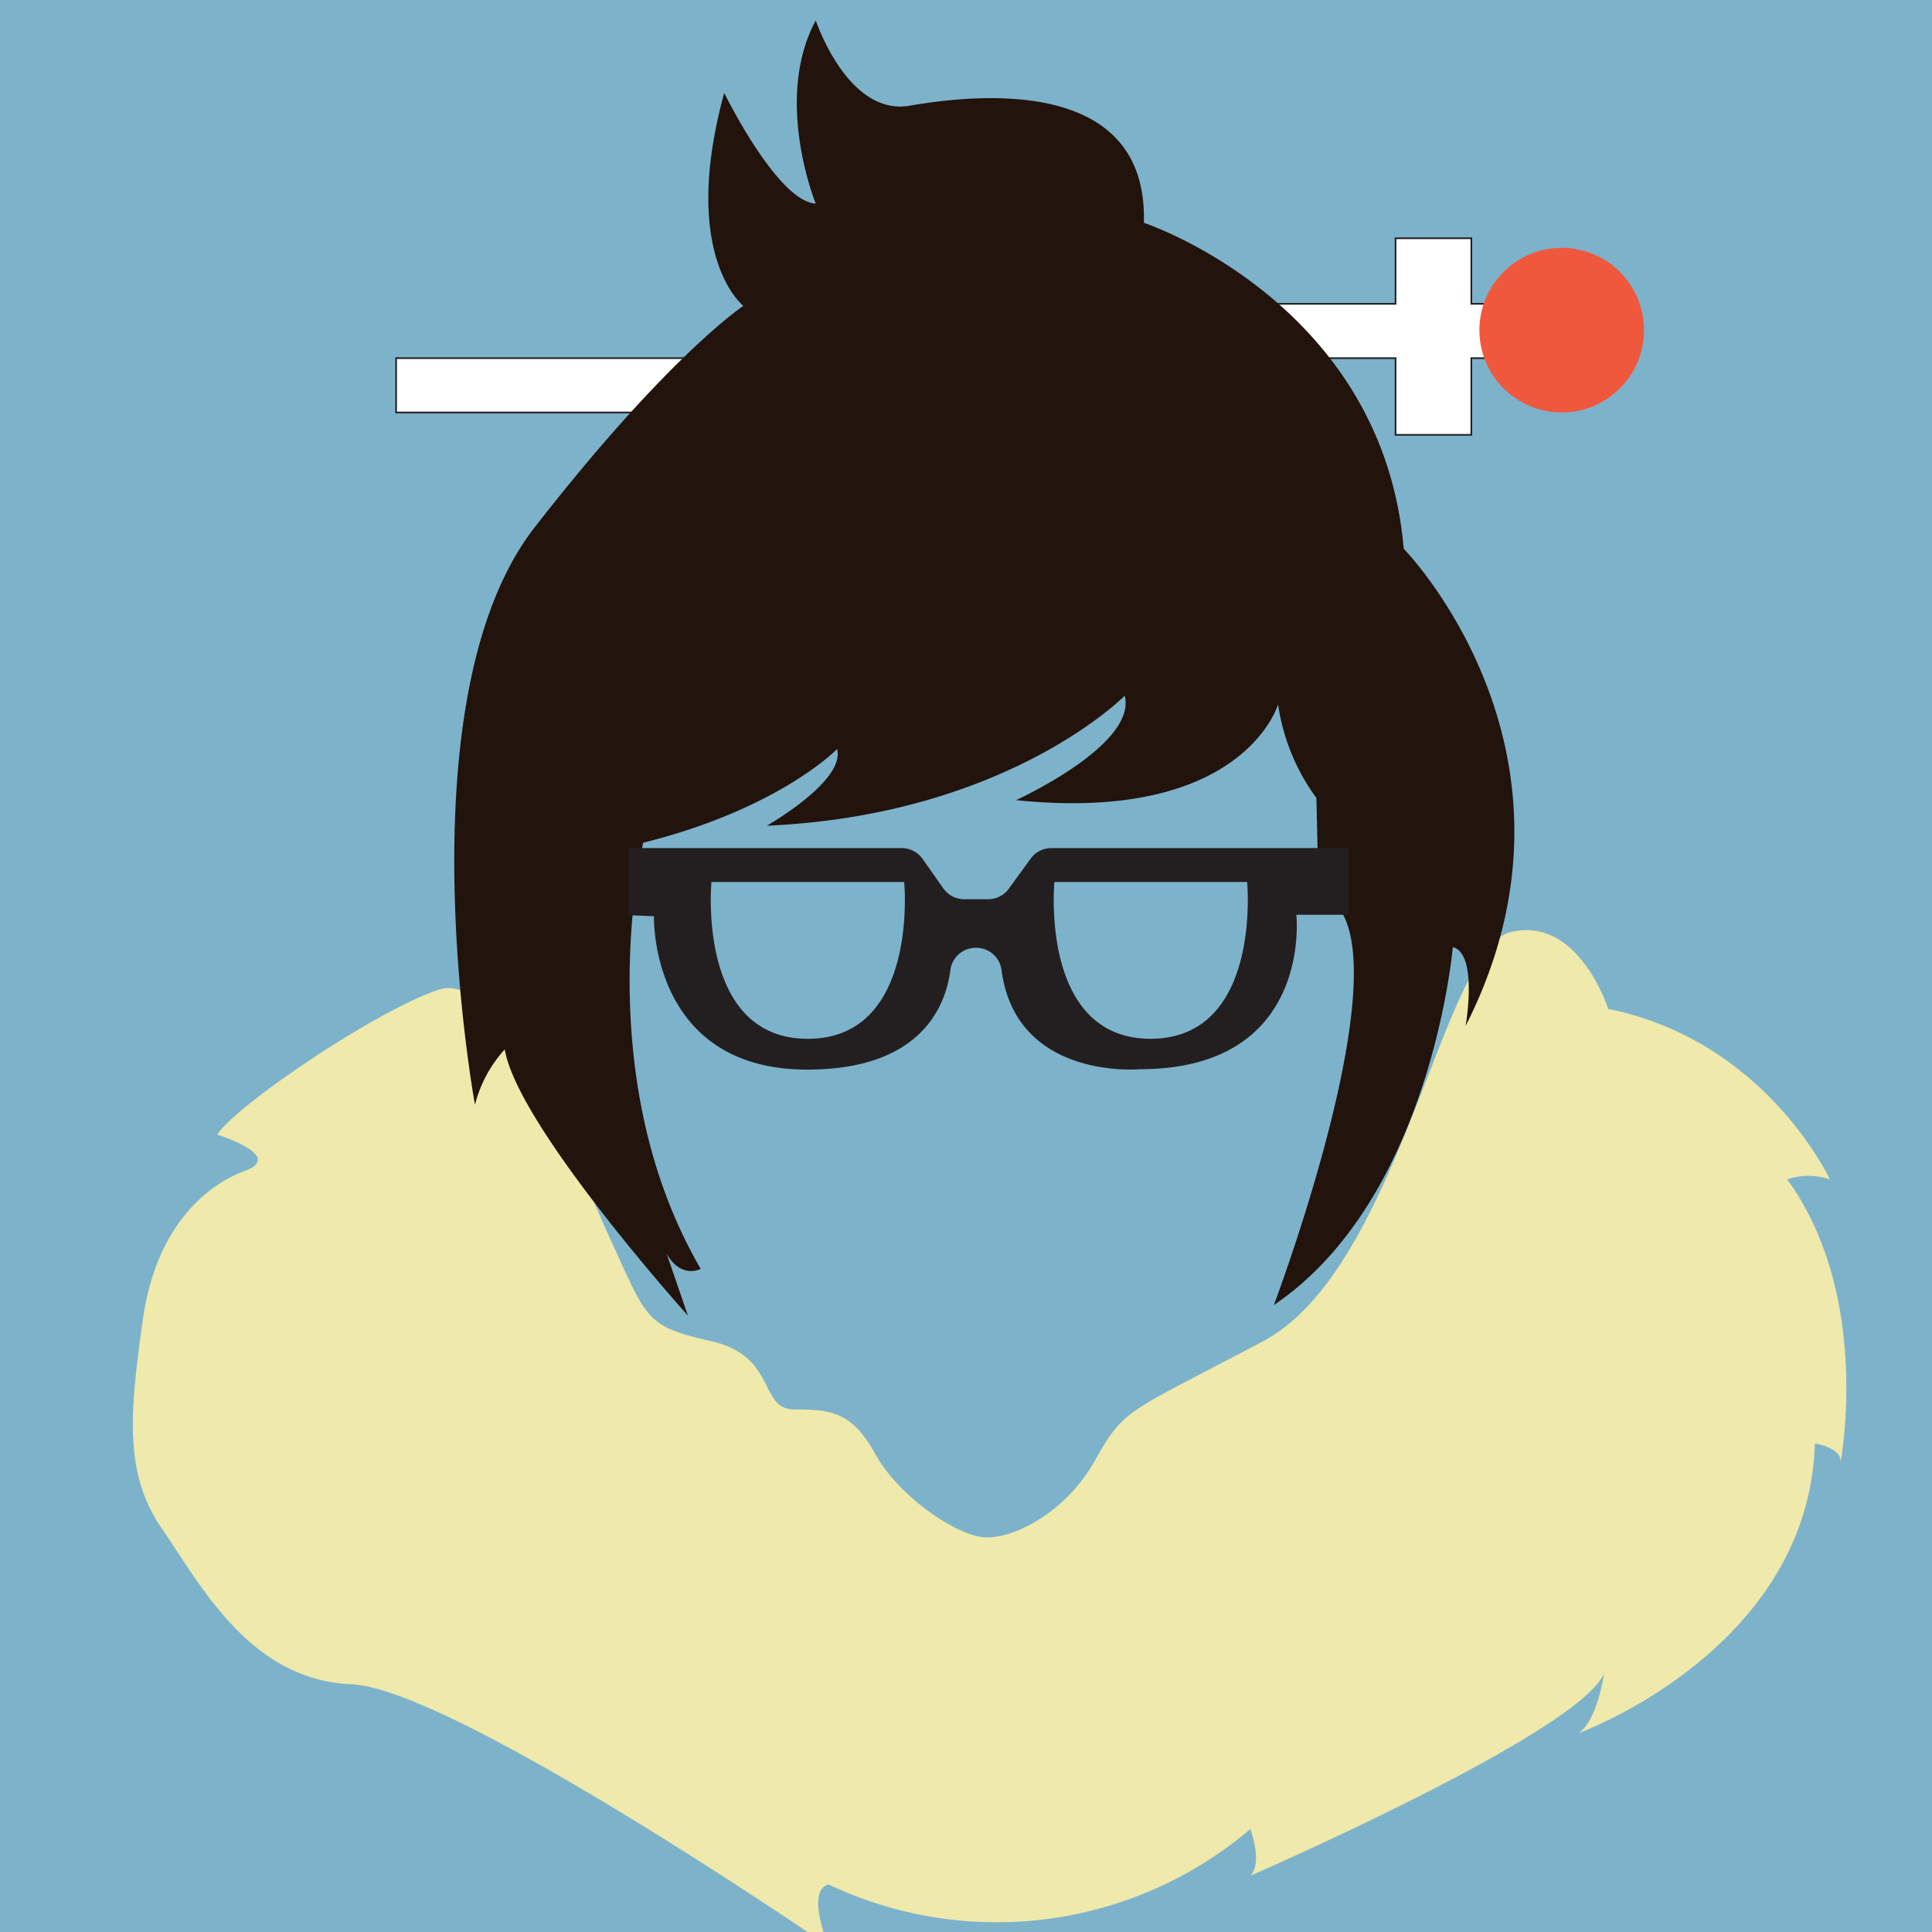<svg id="Mei" xmlns="http://www.w3.org/2000/svg" viewBox="0 0 151.15 151.15"><defs><style>.cls-1{fill:#7db2cb;}.cls-2{fill:#efe9ab;}.cls-3{fill:#fff;stroke:#231f20;stroke-miterlimit:10;stroke-width:0.13px;}.cls-4{fill:#f0583e;}.cls-5{fill:#22130c;}.cls-6{fill:#231f20;}</style></defs><title>overwatch_icons-all_heroes</title><rect id="bgc" class="cls-1" width="151.15" height="151.15"/><path id="hood" class="cls-2" d="M64.82,147.43a30.68,30.68,0,0,0,33-4.33s1,2.64,0,3.65c0,0,25.67-11.15,27.67-15.82,0,0-.5,3.67-2,4.67,0,0,18-6.5,18.5-22.67,0,0,2.17.34,2,1.5,0,0,2.5-13-4.17-22.16a5.2,5.2,0,0,1,3.34,0s-5-10.84-17.34-13.34c0,0-2.33-7.33-7.66-6s-8.67,26.34-19.34,32S88,110.1,85.66,114.27s-6.5,6.16-8.67,6-6.67-3.17-8.5-6.5-3.5-3.5-6.33-3.5-1.34-4.17-6.5-5.34-5-1.66-7.84-7.83-8.5-21.33-13.5-19.67S18.32,86.6,17,88.77c0,0,5.33,1.66,2.17,2.83s-7,4.5-8,11.67-1.5,12,1.5,16.33,6.83,11.83,14.83,12.17,37.33,20.5,37.33,20.5S63,147.93,64.82,147.43Z"/><rect id="hair_piece-left" class="cls-3" x="30.99" y="28.02" width="26.73" height="4.25"/><polygon id="hair_piece-right" class="cls-3" points="115.11 23.77 115.11 18.64 109.18 18.64 109.18 23.77 94.61 23.77 94.61 28.02 109.18 28.02 109.18 34.02 115.11 34.02 115.11 28.02 123.74 28.02 123.74 23.77 115.11 23.77"/><circle id="hair_piece-end" class="cls-4" cx="122.18" cy="25.83" r="6.44"/><path id="hair" class="cls-5" d="M52.16,98.1l1.66,4.83S40.49,88.1,39.49,82.1a10.08,10.08,0,0,0-2.33,4.33s-5.84-31.66,4.66-45.16S58.16,23.93,58.16,23.93s-5-3.89-1.5-16.66c0,0,4.16,8.5,7.16,8.66,0,0-3.33-8.16,0-14.33,0,0,2.5,7.5,7.34,6.67s18.66-2.5,18.33,9.16c0,0,18.67,6.17,20.33,25.5,0,0,15.67,16,4.84,37.34,0,0,1-5.67-1-6.17,0,0-1.67,19.67-14,28,0,0,11.33-30,3.5-32.17l-.17-7.5a16.32,16.32,0,0,1-3-7.33s-2.67,9.33-20.5,7.5c0,0,9.5-4.33,8.5-8.17,0,0-9.17,9.34-28,10.17,0,0,6.17-3.5,5.5-6,0,0-4.5,4.67-15.17,7.33,0,0-4.33,18.17,4.5,33.34C54.82,99.27,53.32,100.1,52.16,98.1Z"/><path id="glasses" class="cls-6" d="M105.49,66.35H82.27a2,2,0,0,0-1.64.83l-1.7,2.34a2,2,0,0,1-1.63.83H75.45a2,2,0,0,1-1.65-.85l-1.62-2.3a2,2,0,0,0-1.65-.85H49.16V71.6l2,.08s-.34,12,12,12c8.93,0,10.83-5,11.19-7.76a2,2,0,0,1,2-1.77,2,2,0,0,1,2,1.71c1.12,8.68,10.82,7.79,10.82,7.79,13.58,0,12.25-12.08,12.25-12.08h4.08ZM63.2,81.27C54.49,81.27,55.66,69,55.66,69H70.74S71.91,81.27,63.2,81.27Zm26.83,0C81.32,81.27,82.49,69,82.49,69H97.57S98.74,81.27,90,81.27Z"/></svg>